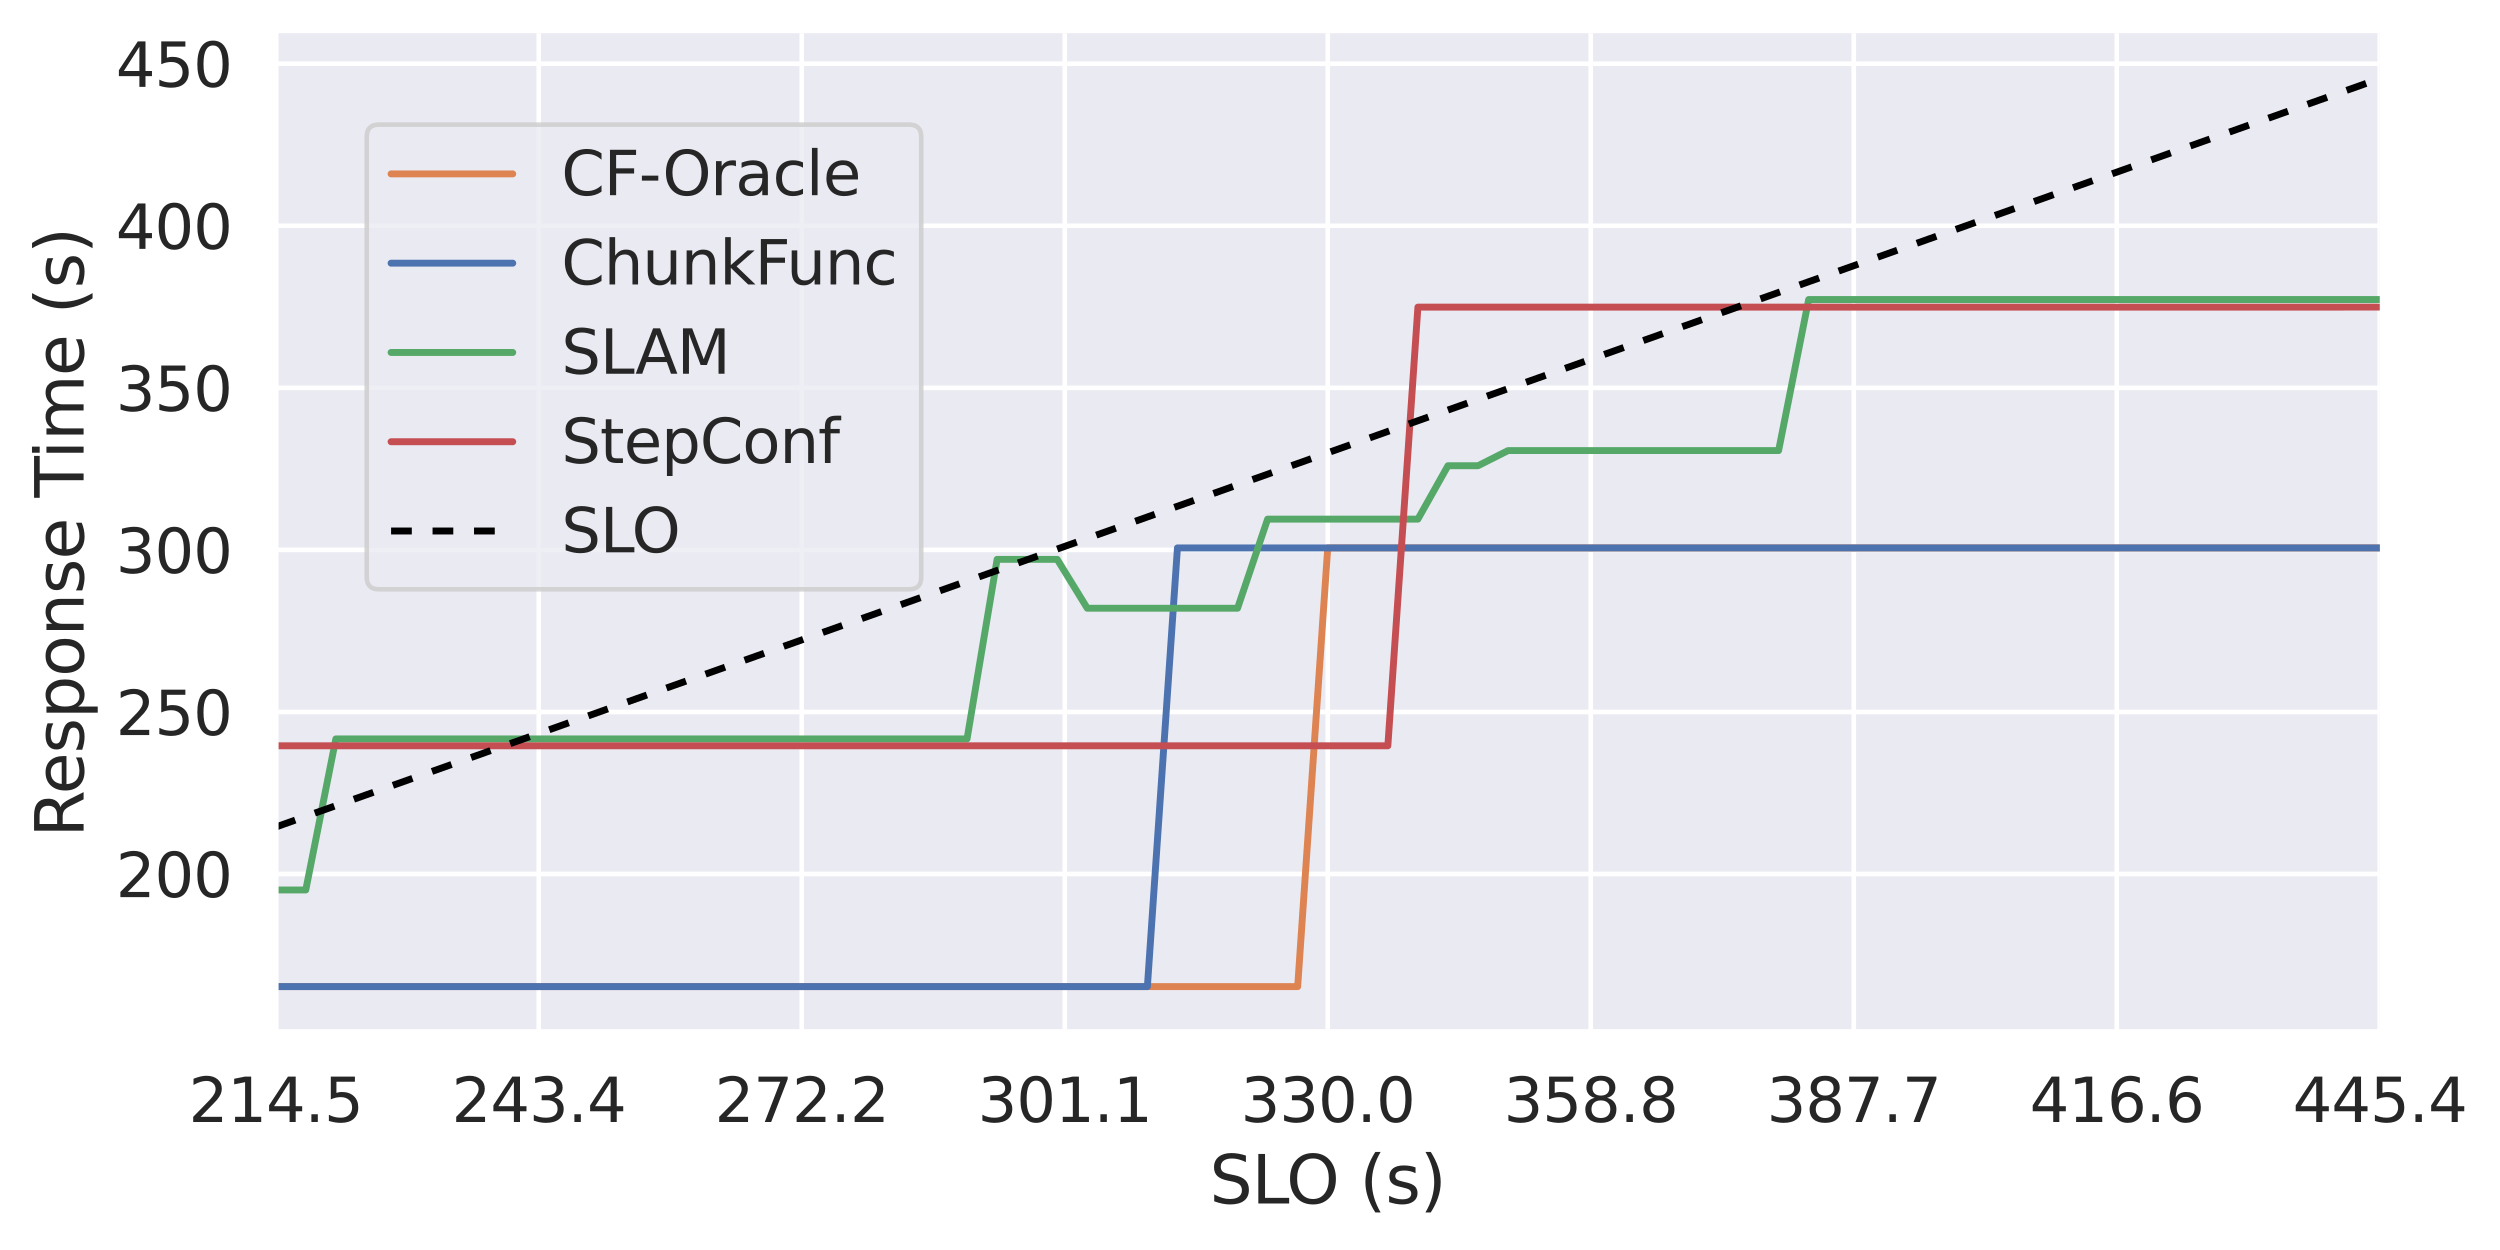 <?xml version="1.0" encoding="utf-8" standalone="no"?>
<!DOCTYPE svg PUBLIC "-//W3C//DTD SVG 1.1//EN"
  "http://www.w3.org/Graphics/SVG/1.1/DTD/svg11.dtd">
<svg xmlns:xlink="http://www.w3.org/1999/xlink" width="542.533pt" height="271.368pt" viewBox="0 0 542.533 271.368" xmlns="http://www.w3.org/2000/svg" version="1.1">
 <defs>
  <style type="text/css">*{stroke-linejoin: round; stroke-linecap: butt}</style>
 </defs>
 <g id="figure_1">
  <g id="patch_1">
   <path d="M 0 271.368 
L 542.533 271.368 
L 542.533 0 
L 0 0 
z
" style="fill: #ffffff"/>
  </g>
  <g id="axes_1">
   <g id="patch_2">
    <path d="M 59.832 223.956 
L 516.438 223.956 
L 516.438 7.2 
L 59.832 7.2 
z
" style="fill: #eaeaf2"/>
   </g>
   <g id="matplotlib.axis_1">
    <g id="xtick_1">
     <g id="line2d_1">
      <path d="M 59.832 223.956 
L 59.832 7.2 
" clip-path="url(#pb30f218fee)" style="fill: none; stroke: #ffffff; stroke-linecap: round"/>
     </g>
     <g id="text_1">
      <!-- 214.5 -->
      <g style="fill: #262626" transform="translate(40.937 243.486) scale(0.132 -0.132)">
       <defs>
        <path id="DejaVuSans-32" d="M 1228 531 
L 3431 531 
L 3431 0 
L 469 0 
L 469 531 
Q 828 903 1448 1529 
Q 2069 2156 2228 2338 
Q 2531 2678 2651 2914 
Q 2772 3150 2772 3378 
Q 2772 3750 2511 3984 
Q 2250 4219 1831 4219 
Q 1534 4219 1204 4116 
Q 875 4013 500 3803 
L 500 4441 
Q 881 4594 1212 4672 
Q 1544 4750 1819 4750 
Q 2544 4750 2975 4387 
Q 3406 4025 3406 3419 
Q 3406 3131 3298 2873 
Q 3191 2616 2906 2266 
Q 2828 2175 2409 1742 
Q 1991 1309 1228 531 
z
" transform="scale(0.016)"/>
        <path id="DejaVuSans-31" d="M 794 531 
L 1825 531 
L 1825 4091 
L 703 3866 
L 703 4441 
L 1819 4666 
L 2450 4666 
L 2450 531 
L 3481 531 
L 3481 0 
L 794 0 
L 794 531 
z
" transform="scale(0.016)"/>
        <path id="DejaVuSans-34" d="M 2419 4116 
L 825 1625 
L 2419 1625 
L 2419 4116 
z
M 2253 4666 
L 3047 4666 
L 3047 1625 
L 3713 1625 
L 3713 1100 
L 3047 1100 
L 3047 0 
L 2419 0 
L 2419 1100 
L 313 1100 
L 313 1709 
L 2253 4666 
z
" transform="scale(0.016)"/>
        <path id="DejaVuSans-2e" d="M 684 794 
L 1344 794 
L 1344 0 
L 684 0 
L 684 794 
z
" transform="scale(0.016)"/>
        <path id="DejaVuSans-35" d="M 691 4666 
L 3169 4666 
L 3169 4134 
L 1269 4134 
L 1269 2991 
Q 1406 3038 1543 3061 
Q 1681 3084 1819 3084 
Q 2600 3084 3056 2656 
Q 3513 2228 3513 1497 
Q 3513 744 3044 326 
Q 2575 -91 1722 -91 
Q 1428 -91 1123 -41 
Q 819 9 494 109 
L 494 744 
Q 775 591 1075 516 
Q 1375 441 1709 441 
Q 2250 441 2565 725 
Q 2881 1009 2881 1497 
Q 2881 1984 2565 2268 
Q 2250 2553 1709 2553 
Q 1456 2553 1204 2497 
Q 953 2441 691 2322 
L 691 4666 
z
" transform="scale(0.016)"/>
       </defs>
       <use xlink:href="#DejaVuSans-32"/>
       <use xlink:href="#DejaVuSans-31" x="63.623"/>
       <use xlink:href="#DejaVuSans-34" x="127.246"/>
       <use xlink:href="#DejaVuSans-2e" x="190.869"/>
       <use xlink:href="#DejaVuSans-35" x="222.656"/>
      </g>
     </g>
    </g>
    <g id="xtick_2">
     <g id="line2d_2">
      <path d="M 116.908 223.956 
L 116.908 7.2 
" clip-path="url(#pb30f218fee)" style="fill: none; stroke: #ffffff; stroke-linecap: round"/>
     </g>
     <g id="text_2">
      <!-- 243.4 -->
      <g style="fill: #262626" transform="translate(98.013 243.486) scale(0.132 -0.132)">
       <defs>
        <path id="DejaVuSans-33" d="M 2597 2516 
Q 3050 2419 3304 2112 
Q 3559 1806 3559 1356 
Q 3559 666 3084 287 
Q 2609 -91 1734 -91 
Q 1441 -91 1130 -33 
Q 819 25 488 141 
L 488 750 
Q 750 597 1062 519 
Q 1375 441 1716 441 
Q 2309 441 2620 675 
Q 2931 909 2931 1356 
Q 2931 1769 2642 2001 
Q 2353 2234 1838 2234 
L 1294 2234 
L 1294 2753 
L 1863 2753 
Q 2328 2753 2575 2939 
Q 2822 3125 2822 3475 
Q 2822 3834 2567 4026 
Q 2313 4219 1838 4219 
Q 1578 4219 1281 4162 
Q 984 4106 628 3988 
L 628 4550 
Q 988 4650 1302 4700 
Q 1616 4750 1894 4750 
Q 2613 4750 3031 4423 
Q 3450 4097 3450 3541 
Q 3450 3153 3228 2886 
Q 3006 2619 2597 2516 
z
" transform="scale(0.016)"/>
       </defs>
       <use xlink:href="#DejaVuSans-32"/>
       <use xlink:href="#DejaVuSans-34" x="63.623"/>
       <use xlink:href="#DejaVuSans-33" x="127.246"/>
       <use xlink:href="#DejaVuSans-2e" x="190.869"/>
       <use xlink:href="#DejaVuSans-34" x="222.656"/>
      </g>
     </g>
    </g>
    <g id="xtick_3">
     <g id="line2d_3">
      <path d="M 173.983 223.956 
L 173.983 7.2 
" clip-path="url(#pb30f218fee)" style="fill: none; stroke: #ffffff; stroke-linecap: round"/>
     </g>
     <g id="text_3">
      <!-- 272.2 -->
      <g style="fill: #262626" transform="translate(155.089 243.486) scale(0.132 -0.132)">
       <defs>
        <path id="DejaVuSans-37" d="M 525 4666 
L 3525 4666 
L 3525 4397 
L 1831 0 
L 1172 0 
L 2766 4134 
L 525 4134 
L 525 4666 
z
" transform="scale(0.016)"/>
       </defs>
       <use xlink:href="#DejaVuSans-32"/>
       <use xlink:href="#DejaVuSans-37" x="63.623"/>
       <use xlink:href="#DejaVuSans-32" x="127.246"/>
       <use xlink:href="#DejaVuSans-2e" x="190.869"/>
       <use xlink:href="#DejaVuSans-32" x="222.656"/>
      </g>
     </g>
    </g>
    <g id="xtick_4">
     <g id="line2d_4">
      <path d="M 231.059 223.956 
L 231.059 7.2 
" clip-path="url(#pb30f218fee)" style="fill: none; stroke: #ffffff; stroke-linecap: round"/>
     </g>
     <g id="text_4">
      <!-- 301.1 -->
      <g style="fill: #262626" transform="translate(212.165 243.486) scale(0.132 -0.132)">
       <defs>
        <path id="DejaVuSans-30" d="M 2034 4250 
Q 1547 4250 1301 3770 
Q 1056 3291 1056 2328 
Q 1056 1369 1301 889 
Q 1547 409 2034 409 
Q 2525 409 2770 889 
Q 3016 1369 3016 2328 
Q 3016 3291 2770 3770 
Q 2525 4250 2034 4250 
z
M 2034 4750 
Q 2819 4750 3233 4129 
Q 3647 3509 3647 2328 
Q 3647 1150 3233 529 
Q 2819 -91 2034 -91 
Q 1250 -91 836 529 
Q 422 1150 422 2328 
Q 422 3509 836 4129 
Q 1250 4750 2034 4750 
z
" transform="scale(0.016)"/>
       </defs>
       <use xlink:href="#DejaVuSans-33"/>
       <use xlink:href="#DejaVuSans-30" x="63.623"/>
       <use xlink:href="#DejaVuSans-31" x="127.246"/>
       <use xlink:href="#DejaVuSans-2e" x="190.869"/>
       <use xlink:href="#DejaVuSans-31" x="222.656"/>
      </g>
     </g>
    </g>
    <g id="xtick_5">
     <g id="line2d_5">
      <path d="M 288.135 223.956 
L 288.135 7.2 
" clip-path="url(#pb30f218fee)" style="fill: none; stroke: #ffffff; stroke-linecap: round"/>
     </g>
     <g id="text_5">
      <!-- 330.0 -->
      <g style="fill: #262626" transform="translate(269.24 243.486) scale(0.132 -0.132)">
       <use xlink:href="#DejaVuSans-33"/>
       <use xlink:href="#DejaVuSans-33" x="63.623"/>
       <use xlink:href="#DejaVuSans-30" x="127.246"/>
       <use xlink:href="#DejaVuSans-2e" x="190.869"/>
       <use xlink:href="#DejaVuSans-30" x="222.656"/>
      </g>
     </g>
    </g>
    <g id="xtick_6">
     <g id="line2d_6">
      <path d="M 345.211 223.956 
L 345.211 7.2 
" clip-path="url(#pb30f218fee)" style="fill: none; stroke: #ffffff; stroke-linecap: round"/>
     </g>
     <g id="text_6">
      <!-- 358.8 -->
      <g style="fill: #262626" transform="translate(326.316 243.486) scale(0.132 -0.132)">
       <defs>
        <path id="DejaVuSans-38" d="M 2034 2216 
Q 1584 2216 1326 1975 
Q 1069 1734 1069 1313 
Q 1069 891 1326 650 
Q 1584 409 2034 409 
Q 2484 409 2743 651 
Q 3003 894 3003 1313 
Q 3003 1734 2745 1975 
Q 2488 2216 2034 2216 
z
M 1403 2484 
Q 997 2584 770 2862 
Q 544 3141 544 3541 
Q 544 4100 942 4425 
Q 1341 4750 2034 4750 
Q 2731 4750 3128 4425 
Q 3525 4100 3525 3541 
Q 3525 3141 3298 2862 
Q 3072 2584 2669 2484 
Q 3125 2378 3379 2068 
Q 3634 1759 3634 1313 
Q 3634 634 3220 271 
Q 2806 -91 2034 -91 
Q 1263 -91 848 271 
Q 434 634 434 1313 
Q 434 1759 690 2068 
Q 947 2378 1403 2484 
z
M 1172 3481 
Q 1172 3119 1398 2916 
Q 1625 2713 2034 2713 
Q 2441 2713 2670 2916 
Q 2900 3119 2900 3481 
Q 2900 3844 2670 4047 
Q 2441 4250 2034 4250 
Q 1625 4250 1398 4047 
Q 1172 3844 1172 3481 
z
" transform="scale(0.016)"/>
       </defs>
       <use xlink:href="#DejaVuSans-33"/>
       <use xlink:href="#DejaVuSans-35" x="63.623"/>
       <use xlink:href="#DejaVuSans-38" x="127.246"/>
       <use xlink:href="#DejaVuSans-2e" x="190.869"/>
       <use xlink:href="#DejaVuSans-38" x="222.656"/>
      </g>
     </g>
    </g>
    <g id="xtick_7">
     <g id="line2d_7">
      <path d="M 402.286 223.956 
L 402.286 7.2 
" clip-path="url(#pb30f218fee)" style="fill: none; stroke: #ffffff; stroke-linecap: round"/>
     </g>
     <g id="text_7">
      <!-- 387.7 -->
      <g style="fill: #262626" transform="translate(383.392 243.486) scale(0.132 -0.132)">
       <use xlink:href="#DejaVuSans-33"/>
       <use xlink:href="#DejaVuSans-38" x="63.623"/>
       <use xlink:href="#DejaVuSans-37" x="127.246"/>
       <use xlink:href="#DejaVuSans-2e" x="190.869"/>
       <use xlink:href="#DejaVuSans-37" x="222.656"/>
      </g>
     </g>
    </g>
    <g id="xtick_8">
     <g id="line2d_8">
      <path d="M 459.362 223.956 
L 459.362 7.2 
" clip-path="url(#pb30f218fee)" style="fill: none; stroke: #ffffff; stroke-linecap: round"/>
     </g>
     <g id="text_8">
      <!-- 416.6 -->
      <g style="fill: #262626" transform="translate(440.468 243.486) scale(0.132 -0.132)">
       <defs>
        <path id="DejaVuSans-36" d="M 2113 2584 
Q 1688 2584 1439 2293 
Q 1191 2003 1191 1497 
Q 1191 994 1439 701 
Q 1688 409 2113 409 
Q 2538 409 2786 701 
Q 3034 994 3034 1497 
Q 3034 2003 2786 2293 
Q 2538 2584 2113 2584 
z
M 3366 4563 
L 3366 3988 
Q 3128 4100 2886 4159 
Q 2644 4219 2406 4219 
Q 1781 4219 1451 3797 
Q 1122 3375 1075 2522 
Q 1259 2794 1537 2939 
Q 1816 3084 2150 3084 
Q 2853 3084 3261 2657 
Q 3669 2231 3669 1497 
Q 3669 778 3244 343 
Q 2819 -91 2113 -91 
Q 1303 -91 875 529 
Q 447 1150 447 2328 
Q 447 3434 972 4092 
Q 1497 4750 2381 4750 
Q 2619 4750 2861 4703 
Q 3103 4656 3366 4563 
z
" transform="scale(0.016)"/>
       </defs>
       <use xlink:href="#DejaVuSans-34"/>
       <use xlink:href="#DejaVuSans-31" x="63.623"/>
       <use xlink:href="#DejaVuSans-36" x="127.246"/>
       <use xlink:href="#DejaVuSans-2e" x="190.869"/>
       <use xlink:href="#DejaVuSans-36" x="222.656"/>
      </g>
     </g>
    </g>
    <g id="xtick_9">
     <g id="line2d_9">
      <path d="M 516.438 223.956 
L 516.438 7.2 
" clip-path="url(#pb30f218fee)" style="fill: none; stroke: #ffffff; stroke-linecap: round"/>
     </g>
     <g id="text_9">
      <!-- 445.4 -->
      <g style="fill: #262626" transform="translate(497.543 243.486) scale(0.132 -0.132)">
       <use xlink:href="#DejaVuSans-34"/>
       <use xlink:href="#DejaVuSans-34" x="63.623"/>
       <use xlink:href="#DejaVuSans-35" x="127.246"/>
       <use xlink:href="#DejaVuSans-2e" x="190.869"/>
       <use xlink:href="#DejaVuSans-34" x="222.656"/>
      </g>
     </g>
    </g>
    <g id="text_10">
     <!-- SLO (s) -->
     <g style="fill: #262626" transform="translate(262.488 261.173) scale(0.144 -0.144)">
      <defs>
       <path id="DejaVuSans-53" d="M 3425 4513 
L 3425 3897 
Q 3066 4069 2747 4153 
Q 2428 4238 2131 4238 
Q 1616 4238 1336 4038 
Q 1056 3838 1056 3469 
Q 1056 3159 1242 3001 
Q 1428 2844 1947 2747 
L 2328 2669 
Q 3034 2534 3370 2195 
Q 3706 1856 3706 1288 
Q 3706 609 3251 259 
Q 2797 -91 1919 -91 
Q 1588 -91 1214 -16 
Q 841 59 441 206 
L 441 856 
Q 825 641 1194 531 
Q 1563 422 1919 422 
Q 2459 422 2753 634 
Q 3047 847 3047 1241 
Q 3047 1584 2836 1778 
Q 2625 1972 2144 2069 
L 1759 2144 
Q 1053 2284 737 2584 
Q 422 2884 422 3419 
Q 422 4038 858 4394 
Q 1294 4750 2059 4750 
Q 2388 4750 2728 4690 
Q 3069 4631 3425 4513 
z
" transform="scale(0.016)"/>
       <path id="DejaVuSans-4c" d="M 628 4666 
L 1259 4666 
L 1259 531 
L 3531 531 
L 3531 0 
L 628 0 
L 628 4666 
z
" transform="scale(0.016)"/>
       <path id="DejaVuSans-4f" d="M 2522 4238 
Q 1834 4238 1429 3725 
Q 1025 3213 1025 2328 
Q 1025 1447 1429 934 
Q 1834 422 2522 422 
Q 3209 422 3611 934 
Q 4013 1447 4013 2328 
Q 4013 3213 3611 3725 
Q 3209 4238 2522 4238 
z
M 2522 4750 
Q 3503 4750 4090 4092 
Q 4678 3434 4678 2328 
Q 4678 1225 4090 567 
Q 3503 -91 2522 -91 
Q 1538 -91 948 565 
Q 359 1222 359 2328 
Q 359 3434 948 4092 
Q 1538 4750 2522 4750 
z
" transform="scale(0.016)"/>
       <path id="DejaVuSans-20" transform="scale(0.016)"/>
       <path id="DejaVuSans-28" d="M 1984 4856 
Q 1566 4138 1362 3434 
Q 1159 2731 1159 2009 
Q 1159 1288 1364 580 
Q 1569 -128 1984 -844 
L 1484 -844 
Q 1016 -109 783 600 
Q 550 1309 550 2009 
Q 550 2706 781 3412 
Q 1013 4119 1484 4856 
L 1984 4856 
z
" transform="scale(0.016)"/>
       <path id="DejaVuSans-73" d="M 2834 3397 
L 2834 2853 
Q 2591 2978 2328 3040 
Q 2066 3103 1784 3103 
Q 1356 3103 1142 2972 
Q 928 2841 928 2578 
Q 928 2378 1081 2264 
Q 1234 2150 1697 2047 
L 1894 2003 
Q 2506 1872 2764 1633 
Q 3022 1394 3022 966 
Q 3022 478 2636 193 
Q 2250 -91 1575 -91 
Q 1294 -91 989 -36 
Q 684 19 347 128 
L 347 722 
Q 666 556 975 473 
Q 1284 391 1588 391 
Q 1994 391 2212 530 
Q 2431 669 2431 922 
Q 2431 1156 2273 1281 
Q 2116 1406 1581 1522 
L 1381 1569 
Q 847 1681 609 1914 
Q 372 2147 372 2553 
Q 372 3047 722 3315 
Q 1072 3584 1716 3584 
Q 2034 3584 2315 3537 
Q 2597 3491 2834 3397 
z
" transform="scale(0.016)"/>
       <path id="DejaVuSans-29" d="M 513 4856 
L 1013 4856 
Q 1481 4119 1714 3412 
Q 1947 2706 1947 2009 
Q 1947 1309 1714 600 
Q 1481 -109 1013 -844 
L 513 -844 
Q 928 -128 1133 580 
Q 1338 1288 1338 2009 
Q 1338 2731 1133 3434 
Q 928 4138 513 4856 
z
" transform="scale(0.016)"/>
      </defs>
      <use xlink:href="#DejaVuSans-53"/>
      <use xlink:href="#DejaVuSans-4c" x="63.477"/>
      <use xlink:href="#DejaVuSans-4f" x="115.564"/>
      <use xlink:href="#DejaVuSans-20" x="194.275"/>
      <use xlink:href="#DejaVuSans-28" x="226.062"/>
      <use xlink:href="#DejaVuSans-73" x="265.076"/>
      <use xlink:href="#DejaVuSans-29" x="317.176"/>
     </g>
    </g>
   </g>
   <g id="matplotlib.axis_2">
    <g id="ytick_1">
     <g id="line2d_10">
      <path d="M 59.832 189.668 
L 516.438 189.668 
" clip-path="url(#pb30f218fee)" style="fill: none; stroke: #ffffff; stroke-linecap: round"/>
     </g>
     <g id="text_11">
      <!-- 200 -->
      <g style="fill: #262626" transform="translate(25.137 194.683) scale(0.132 -0.132)">
       <use xlink:href="#DejaVuSans-32"/>
       <use xlink:href="#DejaVuSans-30" x="63.623"/>
       <use xlink:href="#DejaVuSans-30" x="127.246"/>
      </g>
     </g>
    </g>
    <g id="ytick_2">
     <g id="line2d_11">
      <path d="M 59.832 154.501 
L 516.438 154.501 
" clip-path="url(#pb30f218fee)" style="fill: none; stroke: #ffffff; stroke-linecap: round"/>
     </g>
     <g id="text_12">
      <!-- 250 -->
      <g style="fill: #262626" transform="translate(25.137 159.516) scale(0.132 -0.132)">
       <use xlink:href="#DejaVuSans-32"/>
       <use xlink:href="#DejaVuSans-35" x="63.623"/>
       <use xlink:href="#DejaVuSans-30" x="127.246"/>
      </g>
     </g>
    </g>
    <g id="ytick_3">
     <g id="line2d_12">
      <path d="M 59.832 119.333 
L 516.438 119.333 
" clip-path="url(#pb30f218fee)" style="fill: none; stroke: #ffffff; stroke-linecap: round"/>
     </g>
     <g id="text_13">
      <!-- 300 -->
      <g style="fill: #262626" transform="translate(25.137 124.348) scale(0.132 -0.132)">
       <use xlink:href="#DejaVuSans-33"/>
       <use xlink:href="#DejaVuSans-30" x="63.623"/>
       <use xlink:href="#DejaVuSans-30" x="127.246"/>
      </g>
     </g>
    </g>
    <g id="ytick_4">
     <g id="line2d_13">
      <path d="M 59.832 84.165 
L 516.438 84.165 
" clip-path="url(#pb30f218fee)" style="fill: none; stroke: #ffffff; stroke-linecap: round"/>
     </g>
     <g id="text_14">
      <!-- 350 -->
      <g style="fill: #262626" transform="translate(25.137 89.18) scale(0.132 -0.132)">
       <use xlink:href="#DejaVuSans-33"/>
       <use xlink:href="#DejaVuSans-35" x="63.623"/>
       <use xlink:href="#DejaVuSans-30" x="127.246"/>
      </g>
     </g>
    </g>
    <g id="ytick_5">
     <g id="line2d_14">
      <path d="M 59.832 48.997 
L 516.438 48.997 
" clip-path="url(#pb30f218fee)" style="fill: none; stroke: #ffffff; stroke-linecap: round"/>
     </g>
     <g id="text_15">
      <!-- 400 -->
      <g style="fill: #262626" transform="translate(25.137 54.012) scale(0.132 -0.132)">
       <use xlink:href="#DejaVuSans-34"/>
       <use xlink:href="#DejaVuSans-30" x="63.623"/>
       <use xlink:href="#DejaVuSans-30" x="127.246"/>
      </g>
     </g>
    </g>
    <g id="ytick_6">
     <g id="line2d_15">
      <path d="M 59.832 13.83 
L 516.438 13.83 
" clip-path="url(#pb30f218fee)" style="fill: none; stroke: #ffffff; stroke-linecap: round"/>
     </g>
     <g id="text_16">
      <!-- 450 -->
      <g style="fill: #262626" transform="translate(25.137 18.845) scale(0.132 -0.132)">
       <use xlink:href="#DejaVuSans-34"/>
       <use xlink:href="#DejaVuSans-35" x="63.623"/>
       <use xlink:href="#DejaVuSans-30" x="127.246"/>
      </g>
     </g>
    </g>
    <g id="text_17">
     <!-- Response Time (s) -->
     <g style="fill: #262626" transform="translate(18.142 181.72) rotate(-90) scale(0.144 -0.144)">
      <defs>
       <path id="DejaVuSans-52" d="M 2841 2188 
Q 3044 2119 3236 1894 
Q 3428 1669 3622 1275 
L 4263 0 
L 3584 0 
L 2988 1197 
Q 2756 1666 2539 1819 
Q 2322 1972 1947 1972 
L 1259 1972 
L 1259 0 
L 628 0 
L 628 4666 
L 2053 4666 
Q 2853 4666 3247 4331 
Q 3641 3997 3641 3322 
Q 3641 2881 3436 2590 
Q 3231 2300 2841 2188 
z
M 1259 4147 
L 1259 2491 
L 2053 2491 
Q 2509 2491 2742 2702 
Q 2975 2913 2975 3322 
Q 2975 3731 2742 3939 
Q 2509 4147 2053 4147 
L 1259 4147 
z
" transform="scale(0.016)"/>
       <path id="DejaVuSans-65" d="M 3597 1894 
L 3597 1613 
L 953 1613 
Q 991 1019 1311 708 
Q 1631 397 2203 397 
Q 2534 397 2845 478 
Q 3156 559 3463 722 
L 3463 178 
Q 3153 47 2828 -22 
Q 2503 -91 2169 -91 
Q 1331 -91 842 396 
Q 353 884 353 1716 
Q 353 2575 817 3079 
Q 1281 3584 2069 3584 
Q 2775 3584 3186 3129 
Q 3597 2675 3597 1894 
z
M 3022 2063 
Q 3016 2534 2758 2815 
Q 2500 3097 2075 3097 
Q 1594 3097 1305 2825 
Q 1016 2553 972 2059 
L 3022 2063 
z
" transform="scale(0.016)"/>
       <path id="DejaVuSans-70" d="M 1159 525 
L 1159 -1331 
L 581 -1331 
L 581 3500 
L 1159 3500 
L 1159 2969 
Q 1341 3281 1617 3432 
Q 1894 3584 2278 3584 
Q 2916 3584 3314 3078 
Q 3713 2572 3713 1747 
Q 3713 922 3314 415 
Q 2916 -91 2278 -91 
Q 1894 -91 1617 61 
Q 1341 213 1159 525 
z
M 3116 1747 
Q 3116 2381 2855 2742 
Q 2594 3103 2138 3103 
Q 1681 3103 1420 2742 
Q 1159 2381 1159 1747 
Q 1159 1113 1420 752 
Q 1681 391 2138 391 
Q 2594 391 2855 752 
Q 3116 1113 3116 1747 
z
" transform="scale(0.016)"/>
       <path id="DejaVuSans-6f" d="M 1959 3097 
Q 1497 3097 1228 2736 
Q 959 2375 959 1747 
Q 959 1119 1226 758 
Q 1494 397 1959 397 
Q 2419 397 2687 759 
Q 2956 1122 2956 1747 
Q 2956 2369 2687 2733 
Q 2419 3097 1959 3097 
z
M 1959 3584 
Q 2709 3584 3137 3096 
Q 3566 2609 3566 1747 
Q 3566 888 3137 398 
Q 2709 -91 1959 -91 
Q 1206 -91 779 398 
Q 353 888 353 1747 
Q 353 2609 779 3096 
Q 1206 3584 1959 3584 
z
" transform="scale(0.016)"/>
       <path id="DejaVuSans-6e" d="M 3513 2113 
L 3513 0 
L 2938 0 
L 2938 2094 
Q 2938 2591 2744 2837 
Q 2550 3084 2163 3084 
Q 1697 3084 1428 2787 
Q 1159 2491 1159 1978 
L 1159 0 
L 581 0 
L 581 3500 
L 1159 3500 
L 1159 2956 
Q 1366 3272 1645 3428 
Q 1925 3584 2291 3584 
Q 2894 3584 3203 3211 
Q 3513 2838 3513 2113 
z
" transform="scale(0.016)"/>
       <path id="DejaVuSans-54" d="M -19 4666 
L 3928 4666 
L 3928 4134 
L 2272 4134 
L 2272 0 
L 1638 0 
L 1638 4134 
L -19 4134 
L -19 4666 
z
" transform="scale(0.016)"/>
       <path id="DejaVuSans-69" d="M 603 3500 
L 1178 3500 
L 1178 0 
L 603 0 
L 603 3500 
z
M 603 4863 
L 1178 4863 
L 1178 4134 
L 603 4134 
L 603 4863 
z
" transform="scale(0.016)"/>
       <path id="DejaVuSans-6d" d="M 3328 2828 
Q 3544 3216 3844 3400 
Q 4144 3584 4550 3584 
Q 5097 3584 5394 3201 
Q 5691 2819 5691 2113 
L 5691 0 
L 5113 0 
L 5113 2094 
Q 5113 2597 4934 2840 
Q 4756 3084 4391 3084 
Q 3944 3084 3684 2787 
Q 3425 2491 3425 1978 
L 3425 0 
L 2847 0 
L 2847 2094 
Q 2847 2600 2669 2842 
Q 2491 3084 2119 3084 
Q 1678 3084 1418 2786 
Q 1159 2488 1159 1978 
L 1159 0 
L 581 0 
L 581 3500 
L 1159 3500 
L 1159 2956 
Q 1356 3278 1631 3431 
Q 1906 3584 2284 3584 
Q 2666 3584 2933 3390 
Q 3200 3197 3328 2828 
z
" transform="scale(0.016)"/>
      </defs>
      <use xlink:href="#DejaVuSans-52"/>
      <use xlink:href="#DejaVuSans-65" x="64.982"/>
      <use xlink:href="#DejaVuSans-73" x="126.506"/>
      <use xlink:href="#DejaVuSans-70" x="178.605"/>
      <use xlink:href="#DejaVuSans-6f" x="242.082"/>
      <use xlink:href="#DejaVuSans-6e" x="303.264"/>
      <use xlink:href="#DejaVuSans-73" x="366.643"/>
      <use xlink:href="#DejaVuSans-65" x="418.742"/>
      <use xlink:href="#DejaVuSans-20" x="480.266"/>
      <use xlink:href="#DejaVuSans-54" x="512.053"/>
      <use xlink:href="#DejaVuSans-69" x="570.012"/>
      <use xlink:href="#DejaVuSans-6d" x="597.795"/>
      <use xlink:href="#DejaVuSans-65" x="695.207"/>
      <use xlink:href="#DejaVuSans-20" x="756.73"/>
      <use xlink:href="#DejaVuSans-28" x="788.518"/>
      <use xlink:href="#DejaVuSans-73" x="827.531"/>
      <use xlink:href="#DejaVuSans-29" x="879.631"/>
     </g>
    </g>
   </g>
   <g id="PolyCollection_1"/>
   <g id="PolyCollection_2"/>
   <g id="PolyCollection_3"/>
   <g id="PolyCollection_4"/>
   <g id="PolyCollection_5"/>
   <g id="line2d_16">
    <path d="M 59.832 214.103 
L 66.355 214.103 
L 72.878 214.103 
L 79.401 214.103 
L 85.924 214.103 
L 92.447 214.103 
L 98.97 214.103 
L 105.493 214.103 
L 112.016 214.103 
L 118.538 214.103 
L 125.061 214.103 
L 131.584 214.103 
L 138.107 214.103 
L 144.63 214.103 
L 151.153 214.103 
L 157.676 214.103 
L 164.199 214.103 
L 170.722 214.103 
L 177.245 214.103 
L 183.768 214.103 
L 190.291 214.103 
L 196.814 214.103 
L 203.337 214.103 
L 209.86 214.103 
L 216.383 214.103 
L 222.906 214.103 
L 229.429 214.103 
L 235.951 214.103 
L 242.474 214.103 
L 248.997 214.103 
L 255.52 214.103 
L 262.043 214.103 
L 268.566 214.103 
L 275.089 214.103 
L 281.612 214.103 
L 288.135 118.904 
L 294.658 118.904 
L 301.181 118.904 
L 307.704 118.904 
L 314.227 118.904 
L 320.75 118.904 
L 327.273 118.904 
L 333.796 118.904 
L 340.319 118.904 
L 346.841 118.904 
L 353.364 118.904 
L 359.887 118.904 
L 366.41 118.904 
L 372.933 118.904 
L 379.456 118.904 
L 385.979 118.904 
L 392.502 118.904 
L 399.025 118.904 
L 405.548 118.904 
L 412.071 118.904 
L 418.594 118.904 
L 425.117 118.904 
L 431.64 118.904 
L 438.163 118.904 
L 444.686 118.904 
L 451.209 118.904 
L 457.732 118.904 
L 464.254 118.904 
L 470.777 118.904 
L 477.3 118.904 
L 483.823 118.904 
L 490.346 118.904 
L 496.869 118.904 
L 503.392 118.904 
L 509.915 118.904 
L 516.438 118.904 
" clip-path="url(#pb30f218fee)" style="fill: none; stroke: #dd8452; stroke-width: 1.5; stroke-linecap: round"/>
   </g>
   <g id="line2d_17">
    <path d="M 59.832 214.103 
L 66.355 214.103 
L 72.878 214.103 
L 79.401 214.103 
L 85.924 214.103 
L 92.447 214.103 
L 98.97 214.103 
L 105.493 214.103 
L 112.016 214.103 
L 118.538 214.103 
L 125.061 214.103 
L 131.584 214.103 
L 138.107 214.103 
L 144.63 214.103 
L 151.153 214.103 
L 157.676 214.103 
L 164.199 214.103 
L 170.722 214.103 
L 177.245 214.103 
L 183.768 214.103 
L 190.291 214.103 
L 196.814 214.103 
L 203.337 214.103 
L 209.86 214.103 
L 216.383 214.103 
L 222.906 214.103 
L 229.429 214.103 
L 235.951 214.103 
L 242.474 214.103 
L 248.997 214.103 
L 255.52 118.904 
L 262.043 118.904 
L 268.566 118.904 
L 275.089 118.904 
L 281.612 118.904 
L 288.135 118.904 
L 294.658 118.904 
L 301.181 118.904 
L 307.704 118.904 
L 314.227 118.904 
L 320.75 118.904 
L 327.273 118.904 
L 333.796 118.904 
L 340.319 118.904 
L 346.841 118.904 
L 353.364 118.904 
L 359.887 118.904 
L 366.41 118.904 
L 372.933 118.904 
L 379.456 118.904 
L 385.979 118.904 
L 392.502 118.904 
L 399.025 118.904 
L 405.548 118.904 
L 412.071 118.904 
L 418.594 118.904 
L 425.117 118.904 
L 431.64 118.904 
L 438.163 118.904 
L 444.686 118.904 
L 451.209 118.904 
L 457.732 118.904 
L 464.254 118.904 
L 470.777 118.904 
L 477.3 118.904 
L 483.823 118.904 
L 490.346 118.904 
L 496.869 118.904 
L 503.392 118.904 
L 509.915 118.904 
L 516.438 118.904 
" clip-path="url(#pb30f218fee)" style="fill: none; stroke: #4c72b0; stroke-width: 1.5; stroke-linecap: round"/>
   </g>
   <g id="line2d_18">
    <path d="M 59.832 193.132 
L 66.355 193.132 
L 72.878 160.357 
L 79.401 160.357 
L 85.924 160.357 
L 92.447 160.357 
L 98.97 160.357 
L 105.493 160.357 
L 112.016 160.357 
L 118.538 160.357 
L 125.061 160.357 
L 131.584 160.357 
L 138.107 160.357 
L 144.63 160.357 
L 151.153 160.357 
L 157.676 160.357 
L 164.199 160.357 
L 170.722 160.357 
L 177.245 160.357 
L 183.768 160.357 
L 190.291 160.357 
L 196.814 160.357 
L 203.337 160.357 
L 209.86 160.357 
L 216.383 121.388 
L 222.906 121.388 
L 229.429 121.388 
L 235.951 131.993 
L 242.474 131.993 
L 248.997 131.993 
L 255.52 131.993 
L 262.043 131.993 
L 268.566 131.993 
L 275.089 112.658 
L 281.612 112.658 
L 288.135 112.658 
L 294.658 112.658 
L 301.181 112.658 
L 307.704 112.658 
L 314.227 101.071 
L 320.75 101.071 
L 327.273 97.78 
L 333.796 97.78 
L 340.319 97.78 
L 346.841 97.78 
L 353.364 97.78 
L 359.887 97.78 
L 366.41 97.78 
L 372.933 97.78 
L 379.456 97.78 
L 385.979 97.78 
L 392.502 65.005 
L 399.025 65.005 
L 405.548 65.005 
L 412.071 65.005 
L 418.594 65.005 
L 425.117 65.005 
L 431.64 65.005 
L 438.163 65.005 
L 444.686 65.005 
L 451.209 65.005 
L 457.732 65.005 
L 464.254 65.005 
L 470.777 65.005 
L 477.3 65.005 
L 483.823 65.005 
L 490.346 65.005 
L 496.869 65.005 
L 503.392 65.005 
L 509.915 65.005 
L 516.438 65.005 
" clip-path="url(#pb30f218fee)" style="fill: none; stroke: #55a868; stroke-width: 1.5; stroke-linecap: round"/>
   </g>
   <g id="line2d_19">
    <path d="M 59.832 161.85 
L 66.355 161.85 
L 72.878 161.85 
L 79.401 161.85 
L 85.924 161.85 
L 92.447 161.85 
L 98.97 161.85 
L 105.493 161.85 
L 112.016 161.85 
L 118.538 161.85 
L 125.061 161.85 
L 131.584 161.85 
L 138.107 161.85 
L 144.63 161.85 
L 151.153 161.85 
L 157.676 161.85 
L 164.199 161.85 
L 170.722 161.85 
L 177.245 161.85 
L 183.768 161.85 
L 190.291 161.85 
L 196.814 161.85 
L 203.337 161.85 
L 209.86 161.85 
L 216.383 161.85 
L 222.906 161.85 
L 229.429 161.85 
L 235.951 161.85 
L 242.474 161.85 
L 248.997 161.85 
L 255.52 161.85 
L 262.043 161.85 
L 268.566 161.85 
L 275.089 161.85 
L 281.612 161.85 
L 288.135 161.85 
L 294.658 161.85 
L 301.181 161.85 
L 307.704 66.65 
L 314.227 66.65 
L 320.75 66.65 
L 327.273 66.65 
L 333.796 66.65 
L 340.319 66.65 
L 346.841 66.65 
L 353.364 66.65 
L 359.887 66.65 
L 366.41 66.65 
L 372.933 66.65 
L 379.456 66.65 
L 385.979 66.65 
L 392.502 66.65 
L 399.025 66.65 
L 405.548 66.65 
L 412.071 66.65 
L 418.594 66.65 
L 425.117 66.65 
L 431.64 66.65 
L 438.163 66.65 
L 444.686 66.65 
L 451.209 66.65 
L 457.732 66.65 
L 464.254 66.65 
L 470.777 66.65 
L 477.3 66.65 
L 483.823 66.65 
L 490.346 66.65 
L 496.869 66.65 
L 503.392 66.65 
L 509.915 66.646 
L 516.438 66.646 
" clip-path="url(#pb30f218fee)" style="fill: none; stroke: #c44e52; stroke-width: 1.5; stroke-linecap: round"/>
   </g>
   <g id="line2d_20">
    <path d="M 59.832 179.478 
L 66.355 177.158 
L 72.878 174.837 
L 79.401 172.517 
L 85.924 170.197 
L 92.447 167.876 
L 98.97 165.556 
L 105.493 163.235 
L 112.016 160.915 
L 118.538 158.595 
L 125.061 156.274 
L 131.584 153.954 
L 138.107 151.634 
L 144.63 149.313 
L 151.153 146.993 
L 157.676 144.673 
L 164.199 142.352 
L 170.722 140.032 
L 177.245 137.711 
L 183.768 135.391 
L 190.291 133.071 
L 196.814 130.75 
L 203.337 128.43 
L 209.86 126.11 
L 216.383 123.789 
L 222.906 121.469 
L 229.429 119.149 
L 235.951 116.828 
L 242.474 114.508 
L 248.997 112.187 
L 255.52 109.867 
L 262.043 107.547 
L 268.566 105.226 
L 275.089 102.906 
L 281.612 100.586 
L 288.135 98.265 
L 294.658 95.945 
L 301.181 93.625 
L 307.704 91.304 
L 314.227 88.984 
L 320.75 86.663 
L 327.273 84.343 
L 333.796 82.023 
L 340.319 79.702 
L 346.841 77.382 
L 353.364 75.062 
L 359.887 72.741 
L 366.41 70.421 
L 372.933 68.101 
L 379.456 65.78 
L 385.979 63.46 
L 392.502 61.139 
L 399.025 58.819 
L 405.548 56.499 
L 412.071 54.178 
L 418.594 51.858 
L 425.117 49.538 
L 431.64 47.217 
L 438.163 44.897 
L 444.686 42.577 
L 451.209 40.256 
L 457.732 37.936 
L 464.254 35.615 
L 470.777 33.295 
L 477.3 30.975 
L 483.823 28.654 
L 490.346 26.334 
L 496.869 24.014 
L 503.392 21.693 
L 509.915 19.373 
L 516.438 17.053 
" clip-path="url(#pb30f218fee)" style="fill: none; stroke-dasharray: 4.5,4.5; stroke-dashoffset: 0; stroke: #000000; stroke-width: 1.5"/>
   </g>
   <g id="line2d_21"/>
   <g id="line2d_22"/>
   <g id="line2d_23"/>
   <g id="line2d_24"/>
   <g id="line2d_25"/>
   <g id="patch_3">
    <path d="M 59.832 223.956 
L 59.832 7.2 
" style="fill: none; stroke: #ffffff; stroke-width: 1.25; stroke-linejoin: miter; stroke-linecap: square"/>
   </g>
   <g id="patch_4">
    <path d="M 59.832 223.956 
L 516.438 223.956 
" style="fill: none; stroke: #ffffff; stroke-width: 1.25; stroke-linejoin: miter; stroke-linecap: square"/>
   </g>
  </g>
  <g id="legend_1">
   <g id="patch_5">
    <path d="M 82.23 127.884 
L 197.282 127.884 
Q 199.922 127.884 199.922 125.244 
L 199.922 29.688 
Q 199.922 27.048 197.282 27.048 
L 82.23 27.048 
Q 79.59 27.048 79.59 29.688 
L 79.59 125.244 
Q 79.59 127.884 82.23 127.884 
z
" style="fill: #eaeaf2; opacity: 0.8; stroke: #cccccc; stroke-linejoin: miter"/>
   </g>
   <g id="line2d_26">
    <path d="M 84.87 37.738 
L 98.07 37.738 
L 111.27 37.738 
" style="fill: none; stroke: #dd8452; stroke-width: 1.5; stroke-linecap: round"/>
   </g>
   <g id="text_18">
    <!-- CF-Oracle -->
    <g style="fill: #262626" transform="translate(121.83 42.358) scale(0.132 -0.132)">
     <defs>
      <path id="DejaVuSans-43" d="M 4122 4306 
L 4122 3641 
Q 3803 3938 3442 4084 
Q 3081 4231 2675 4231 
Q 1875 4231 1450 3742 
Q 1025 3253 1025 2328 
Q 1025 1406 1450 917 
Q 1875 428 2675 428 
Q 3081 428 3442 575 
Q 3803 722 4122 1019 
L 4122 359 
Q 3791 134 3420 21 
Q 3050 -91 2638 -91 
Q 1578 -91 968 557 
Q 359 1206 359 2328 
Q 359 3453 968 4101 
Q 1578 4750 2638 4750 
Q 3056 4750 3426 4639 
Q 3797 4528 4122 4306 
z
" transform="scale(0.016)"/>
      <path id="DejaVuSans-46" d="M 628 4666 
L 3309 4666 
L 3309 4134 
L 1259 4134 
L 1259 2759 
L 3109 2759 
L 3109 2228 
L 1259 2228 
L 1259 0 
L 628 0 
L 628 4666 
z
" transform="scale(0.016)"/>
      <path id="DejaVuSans-2d" d="M 313 2009 
L 1997 2009 
L 1997 1497 
L 313 1497 
L 313 2009 
z
" transform="scale(0.016)"/>
      <path id="DejaVuSans-72" d="M 2631 2963 
Q 2534 3019 2420 3045 
Q 2306 3072 2169 3072 
Q 1681 3072 1420 2755 
Q 1159 2438 1159 1844 
L 1159 0 
L 581 0 
L 581 3500 
L 1159 3500 
L 1159 2956 
Q 1341 3275 1631 3429 
Q 1922 3584 2338 3584 
Q 2397 3584 2469 3576 
Q 2541 3569 2628 3553 
L 2631 2963 
z
" transform="scale(0.016)"/>
      <path id="DejaVuSans-61" d="M 2194 1759 
Q 1497 1759 1228 1600 
Q 959 1441 959 1056 
Q 959 750 1161 570 
Q 1363 391 1709 391 
Q 2188 391 2477 730 
Q 2766 1069 2766 1631 
L 2766 1759 
L 2194 1759 
z
M 3341 1997 
L 3341 0 
L 2766 0 
L 2766 531 
Q 2569 213 2275 61 
Q 1981 -91 1556 -91 
Q 1019 -91 701 211 
Q 384 513 384 1019 
Q 384 1609 779 1909 
Q 1175 2209 1959 2209 
L 2766 2209 
L 2766 2266 
Q 2766 2663 2505 2880 
Q 2244 3097 1772 3097 
Q 1472 3097 1187 3025 
Q 903 2953 641 2809 
L 641 3341 
Q 956 3463 1253 3523 
Q 1550 3584 1831 3584 
Q 2591 3584 2966 3190 
Q 3341 2797 3341 1997 
z
" transform="scale(0.016)"/>
      <path id="DejaVuSans-63" d="M 3122 3366 
L 3122 2828 
Q 2878 2963 2633 3030 
Q 2388 3097 2138 3097 
Q 1578 3097 1268 2742 
Q 959 2388 959 1747 
Q 959 1106 1268 751 
Q 1578 397 2138 397 
Q 2388 397 2633 464 
Q 2878 531 3122 666 
L 3122 134 
Q 2881 22 2623 -34 
Q 2366 -91 2075 -91 
Q 1284 -91 818 406 
Q 353 903 353 1747 
Q 353 2603 823 3093 
Q 1294 3584 2113 3584 
Q 2378 3584 2631 3529 
Q 2884 3475 3122 3366 
z
" transform="scale(0.016)"/>
      <path id="DejaVuSans-6c" d="M 603 4863 
L 1178 4863 
L 1178 0 
L 603 0 
L 603 4863 
z
" transform="scale(0.016)"/>
     </defs>
     <use xlink:href="#DejaVuSans-43"/>
     <use xlink:href="#DejaVuSans-46" x="69.824"/>
     <use xlink:href="#DejaVuSans-2d" x="127.344"/>
     <use xlink:href="#DejaVuSans-4f" x="166.178"/>
     <use xlink:href="#DejaVuSans-72" x="244.889"/>
     <use xlink:href="#DejaVuSans-61" x="286.002"/>
     <use xlink:href="#DejaVuSans-63" x="347.281"/>
     <use xlink:href="#DejaVuSans-6c" x="402.262"/>
     <use xlink:href="#DejaVuSans-65" x="430.045"/>
    </g>
   </g>
   <g id="line2d_27">
    <path d="M 84.87 57.113 
L 98.07 57.113 
L 111.27 57.113 
" style="fill: none; stroke: #4c72b0; stroke-width: 1.5; stroke-linecap: round"/>
   </g>
   <g id="text_19">
    <!-- ChunkFunc -->
    <g style="fill: #262626" transform="translate(121.83 61.733) scale(0.132 -0.132)">
     <defs>
      <path id="DejaVuSans-68" d="M 3513 2113 
L 3513 0 
L 2938 0 
L 2938 2094 
Q 2938 2591 2744 2837 
Q 2550 3084 2163 3084 
Q 1697 3084 1428 2787 
Q 1159 2491 1159 1978 
L 1159 0 
L 581 0 
L 581 4863 
L 1159 4863 
L 1159 2956 
Q 1366 3272 1645 3428 
Q 1925 3584 2291 3584 
Q 2894 3584 3203 3211 
Q 3513 2838 3513 2113 
z
" transform="scale(0.016)"/>
      <path id="DejaVuSans-75" d="M 544 1381 
L 544 3500 
L 1119 3500 
L 1119 1403 
Q 1119 906 1312 657 
Q 1506 409 1894 409 
Q 2359 409 2629 706 
Q 2900 1003 2900 1516 
L 2900 3500 
L 3475 3500 
L 3475 0 
L 2900 0 
L 2900 538 
Q 2691 219 2414 64 
Q 2138 -91 1772 -91 
Q 1169 -91 856 284 
Q 544 659 544 1381 
z
M 1991 3584 
L 1991 3584 
z
" transform="scale(0.016)"/>
      <path id="DejaVuSans-6b" d="M 581 4863 
L 1159 4863 
L 1159 1991 
L 2875 3500 
L 3609 3500 
L 1753 1863 
L 3688 0 
L 2938 0 
L 1159 1709 
L 1159 0 
L 581 0 
L 581 4863 
z
" transform="scale(0.016)"/>
     </defs>
     <use xlink:href="#DejaVuSans-43"/>
     <use xlink:href="#DejaVuSans-68" x="69.824"/>
     <use xlink:href="#DejaVuSans-75" x="133.203"/>
     <use xlink:href="#DejaVuSans-6e" x="196.582"/>
     <use xlink:href="#DejaVuSans-6b" x="259.961"/>
     <use xlink:href="#DejaVuSans-46" x="317.871"/>
     <use xlink:href="#DejaVuSans-75" x="369.891"/>
     <use xlink:href="#DejaVuSans-6e" x="433.27"/>
     <use xlink:href="#DejaVuSans-63" x="496.648"/>
    </g>
   </g>
   <g id="line2d_28">
    <path d="M 84.87 76.488 
L 98.07 76.488 
L 111.27 76.488 
" style="fill: none; stroke: #55a868; stroke-width: 1.5; stroke-linecap: round"/>
   </g>
   <g id="text_20">
    <!-- SLAM -->
    <g style="fill: #262626" transform="translate(121.83 81.108) scale(0.132 -0.132)">
     <defs>
      <path id="DejaVuSans-41" d="M 2188 4044 
L 1331 1722 
L 3047 1722 
L 2188 4044 
z
M 1831 4666 
L 2547 4666 
L 4325 0 
L 3669 0 
L 3244 1197 
L 1141 1197 
L 716 0 
L 50 0 
L 1831 4666 
z
" transform="scale(0.016)"/>
      <path id="DejaVuSans-4d" d="M 628 4666 
L 1569 4666 
L 2759 1491 
L 3956 4666 
L 4897 4666 
L 4897 0 
L 4281 0 
L 4281 4097 
L 3078 897 
L 2444 897 
L 1241 4097 
L 1241 0 
L 628 0 
L 628 4666 
z
" transform="scale(0.016)"/>
     </defs>
     <use xlink:href="#DejaVuSans-53"/>
     <use xlink:href="#DejaVuSans-4c" x="63.477"/>
     <use xlink:href="#DejaVuSans-41" x="121.439"/>
     <use xlink:href="#DejaVuSans-4d" x="189.848"/>
    </g>
   </g>
   <g id="line2d_29">
    <path d="M 84.87 95.863 
L 98.07 95.863 
L 111.27 95.863 
" style="fill: none; stroke: #c44e52; stroke-width: 1.5; stroke-linecap: round"/>
   </g>
   <g id="text_21">
    <!-- StepConf -->
    <g style="fill: #262626" transform="translate(121.83 100.483) scale(0.132 -0.132)">
     <defs>
      <path id="DejaVuSans-74" d="M 1172 4494 
L 1172 3500 
L 2356 3500 
L 2356 3053 
L 1172 3053 
L 1172 1153 
Q 1172 725 1289 603 
Q 1406 481 1766 481 
L 2356 481 
L 2356 0 
L 1766 0 
Q 1100 0 847 248 
Q 594 497 594 1153 
L 594 3053 
L 172 3053 
L 172 3500 
L 594 3500 
L 594 4494 
L 1172 4494 
z
" transform="scale(0.016)"/>
      <path id="DejaVuSans-66" d="M 2375 4863 
L 2375 4384 
L 1825 4384 
Q 1516 4384 1395 4259 
Q 1275 4134 1275 3809 
L 1275 3500 
L 2222 3500 
L 2222 3053 
L 1275 3053 
L 1275 0 
L 697 0 
L 697 3053 
L 147 3053 
L 147 3500 
L 697 3500 
L 697 3744 
Q 697 4328 969 4595 
Q 1241 4863 1831 4863 
L 2375 4863 
z
" transform="scale(0.016)"/>
     </defs>
     <use xlink:href="#DejaVuSans-53"/>
     <use xlink:href="#DejaVuSans-74" x="63.477"/>
     <use xlink:href="#DejaVuSans-65" x="102.686"/>
     <use xlink:href="#DejaVuSans-70" x="164.209"/>
     <use xlink:href="#DejaVuSans-43" x="227.686"/>
     <use xlink:href="#DejaVuSans-6f" x="297.51"/>
     <use xlink:href="#DejaVuSans-6e" x="358.691"/>
     <use xlink:href="#DejaVuSans-66" x="422.07"/>
    </g>
   </g>
   <g id="line2d_30">
    <path d="M 84.87 115.238 
L 98.07 115.238 
L 111.27 115.238 
" style="fill: none; stroke-dasharray: 4.5,4.5; stroke-dashoffset: 0; stroke: #000000; stroke-width: 1.5"/>
   </g>
   <g id="text_22">
    <!-- SLO -->
    <g style="fill: #262626" transform="translate(121.83 119.858) scale(0.132 -0.132)">
     <use xlink:href="#DejaVuSans-53"/>
     <use xlink:href="#DejaVuSans-4c" x="63.477"/>
     <use xlink:href="#DejaVuSans-4f" x="115.564"/>
    </g>
   </g>
  </g>
 </g>
 <defs>
  <clipPath id="pb30f218fee">
   <rect x="59.832" y="7.2" width="456.606" height="216.756"/>
  </clipPath>
 </defs>
</svg>
